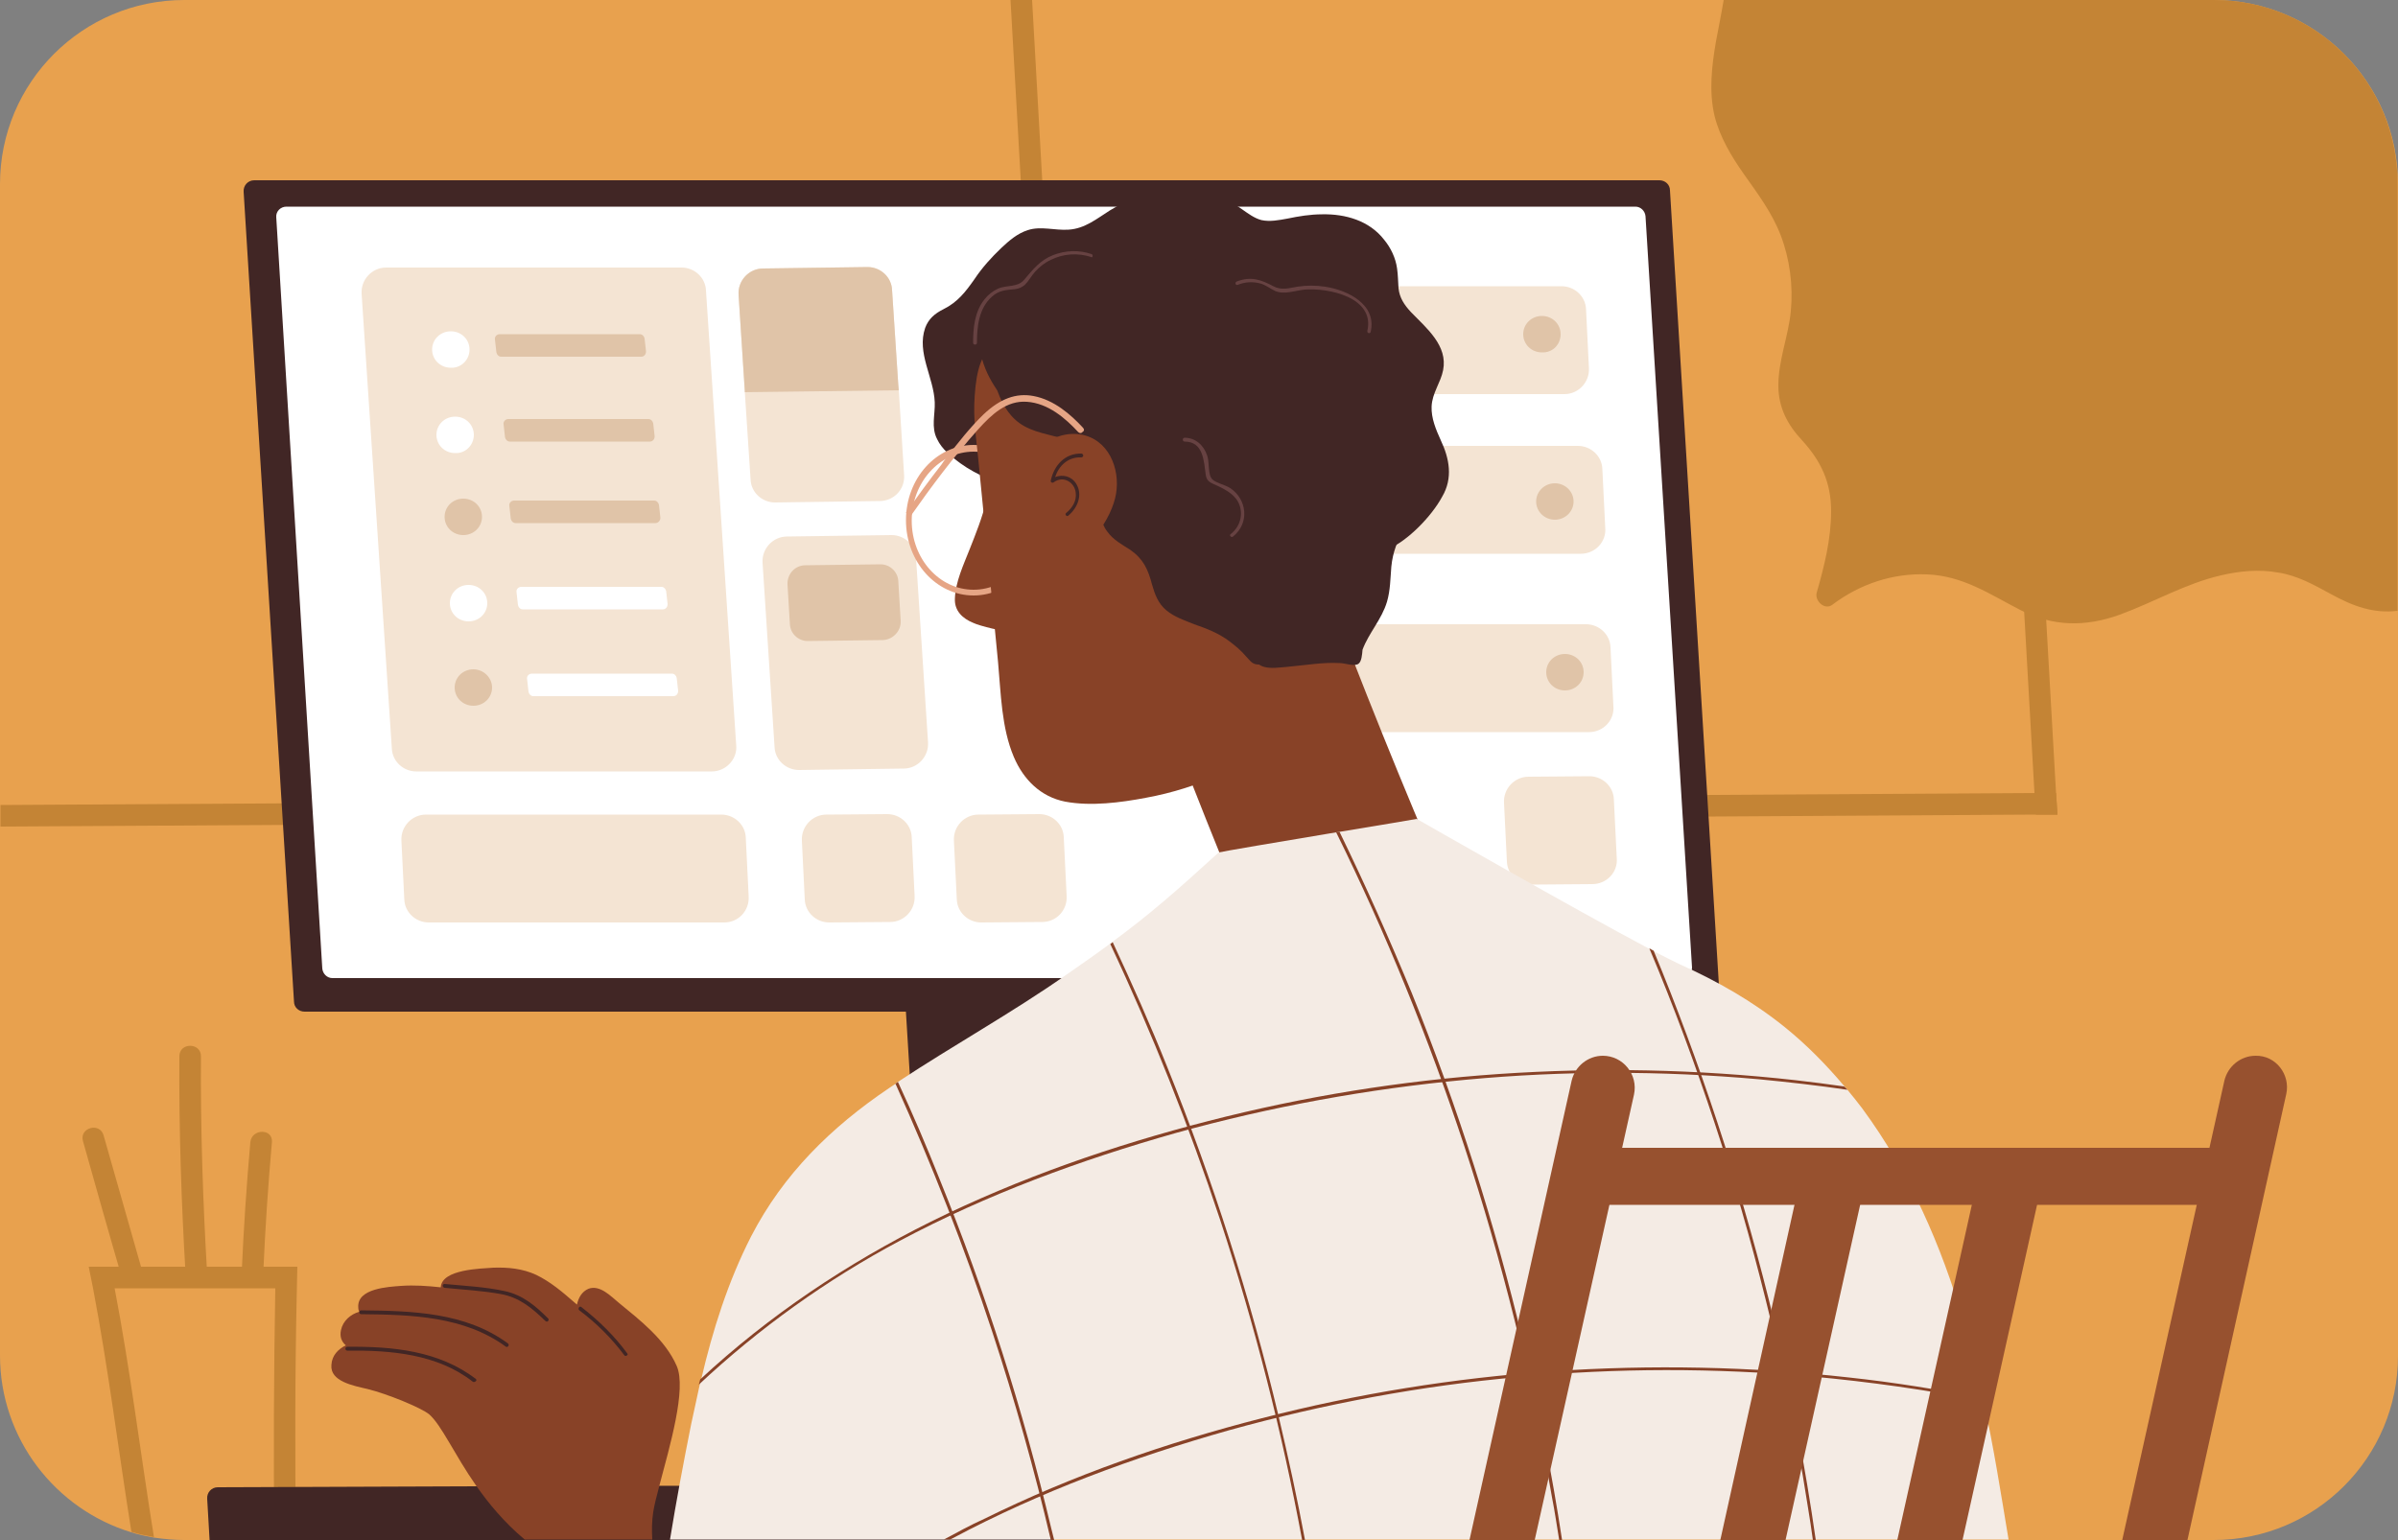 <?xml version="1.0" encoding="utf-8"?>
<!-- Generator: Adobe Illustrator 27.1.1, SVG Export Plug-In . SVG Version: 6.00 Build 0)  -->










<svg version="1.1" id="Layer_1" xmlns="http://www.w3.org/2000/svg" xmlns:xlink="http://www.w3.org/1999/xlink" x="0px" y="0px" viewBox="0 0 500 321.2" style="enable-background:new 0 0 500 321.2;" xml:space="preserve">
<rect x="0" y="0" width="500" height="321.2" fill="#808080" stroke="none"/>
<style type="text/css">
	.st0{fill:#E8A14E;}
	.st1{fill:#C48435;}
	.st2{fill:#412625;}
	.st3{fill:#FFFFFF;}
	.st4{fill:#F4E4D3;}
	.st5{fill:#E0C4A8;}
	.st6{fill:#884227;}
	.st7{fill:#E6A585;}
	.st8{fill:#F4EBE4;}
	.st9{fill:#674242;}
	.st10{fill:#97512F;}
</style>
<switch>
	
	<g>
		<g>
			<path class="st0" d="M500,38.4v244.4c0,21.2-17.2,38.4-38.4,38.4H38.4c-2.1,0-4.2-0.2-6.3-0.5c-1.6-0.3-3.2-0.6-4.7-1.1
				C11.6,314.8,0,300.1,0,282.7V38.4C0,17.2,17.2,0,38.4,0h423.2C482.8,0,500,17.2,500,38.4z"/>
			<path class="st1" d="M61.9,268.7c-0.4,17.5-0.4,35-0.2,52.4h-4.5c-0.2-17.5-0.1-35,0.2-52.4H23.9c3.3,17.2,5.4,34.6,8.2,51.9
				c-1.6-0.3-3.2-0.6-4.7-1.1c-2.7-16.9-4.8-34-8-50.8c-0.3-1.5-0.6-3-0.9-4.5H62C62,265.7,61.9,267.2,61.9,268.7z"/>
			<path class="st2" d="M219.7,321.2h-176l-0.5-8.6c-0.1-1.3,0.9-2.4,2.2-2.4l53.8-0.2l38.3-0.1l79.4-0.2c1.2,0,2.2,0.9,2.2,2.1
				L219.7,321.2z"/>
			<polygon class="st1" points="429,169.9 424.5,169.9 424.2,165.4 414.8,0 419.3,0 428.7,165.4 			"/>
			<polygon class="st1" points="224.8,169.9 220.3,169.9 220.1,165.4 210.7,0 215.2,0 224.5,165.4 			"/>
			<polygon class="st1" points="429,169.9 424.5,169.9 0.1,172.4 0.1,167.9 424.2,165.4 428.7,165.4 			"/>
			<g>
				<path class="st2" d="M356.4,211H63.5c-1.2,0-2.2-0.9-2.2-2.1L50.8,40c-0.1-1.3,0.9-2.4,2.2-2.4H346c1.2,0,2.2,0.9,2.2,2.1
					l10.4,168.9C358.7,209.9,357.7,211,356.4,211z"/>
				<path class="st3" d="M350.6,204l-281.3,0c-1.1,0-2-0.9-2.1-2L57.6,45.3c-0.1-1.2,0.9-2.2,2.1-2.2l281.3,0c1.1,0,2,0.9,2.1,2
					l9.7,156.7C352.8,203,351.8,204,350.6,204z"/>
				<path class="st2" d="M208.4,206.2c-6.6-0.2-13.3-0.9-19.8,0.1l3.6,58.7c0.1,1.2,1.1,2.1,2.2,2.1l30.2-1c1.3,0,2.3-1.1,2.2-2.4
					l-3.5-57.4C218.3,206.4,213.3,206.4,208.4,206.2z"/>
				<g>
					<path class="st4" d="M148.4,160.9H86.8c-2.7,0-5-2.1-5.1-4.8l-6.3-94.8c-0.2-3,2.2-5.5,5.1-5.5h61.6c2.7,0,5,2.1,5.1,4.8
						l6.3,94.8C153.8,158.3,151.4,160.9,148.4,160.9z"/>
					<path class="st4" d="M183.4,104.5l-21.8,0.3c-2.7,0-5-2.1-5.1-4.8l-1.2-18.2l0-0.2L154,61.5c-0.2-3,2.2-5.5,5.1-5.5l21.8-0.3
						c2.7,0,5,2.1,5.1,4.8l1.3,19.8l0.1,1l1.1,17.6C188.8,102,186.4,104.5,183.4,104.5z"/>
					<path class="st5" d="M187.4,81.4l-32.1,0.4l0-0.2L154,61.5c-0.2-3,2.2-5.5,5.1-5.5l21.8-0.3c2.7,0,5,2.1,5.1,4.8l1.3,19.8
						L187.4,81.4z"/>
					<path class="st4" d="M188.4,160.3l-21.8,0.3c-2.7,0-5-2.1-5.1-4.8l-2.5-38.4c-0.2-3,2.2-5.5,5.1-5.5l21.8-0.3
						c2.7,0,5,2.1,5.1,4.8l2.5,38.4C193.7,157.7,191.4,160.3,188.4,160.3z"/>
					<path class="st5" d="M187.8,129.5l-0.5-8.3c-0.1-2-1.8-3.5-3.7-3.5l-15.7,0.2c-2.1,0-3.8,1.8-3.7,4l0.5,8.3
						c0.1,2,1.8,3.5,3.7,3.5l15.7-0.2C186.2,133.4,187.9,131.6,187.8,129.5z"/>
					<path class="st4" d="M151,192.4H89.4c-2.7,0-5-2.1-5.1-4.8l-0.6-12.2c-0.2-3,2.2-5.5,5.1-5.5h61.6c2.7,0,5,2.1,5.1,4.8
						l0.6,12.2C156.3,189.9,154,192.4,151,192.4z"/>
					<path class="st4" d="M326.2,82.2h-61.6c-2.7,0-5-2.1-5.1-4.8l-0.6-12.2c-0.2-3,2.2-5.5,5.1-5.5h61.6c2.7,0,5,2.1,5.1,4.8
						l0.6,12.2C331.5,79.6,329.2,82.2,326.2,82.2z"/>
					<path class="st4" d="M329.6,115.5H268c-2.7,0-5-2.1-5.1-4.8l-0.6-12.2c-0.2-3,2.2-5.5,5.1-5.5H329c2.7,0,5,2.1,5.1,4.8
						l0.6,12.2C335,113,332.6,115.5,329.6,115.5z"/>
					<path class="st4" d="M331.3,152.7h-61.6c-2.7,0-5-2.1-5.1-4.8l-0.6-12.2c-0.2-3,2.2-5.5,5.1-5.5h61.6c2.7,0,5,2.1,5.1,4.8
						l0.6,12.2C336.7,150.2,334.3,152.7,331.3,152.7z"/>
					<path class="st4" d="M185.6,192.3l-12.7,0.1c-2.7,0-5-2.1-5.1-4.8l-0.6-12.2c-0.2-3,2.2-5.5,5.1-5.5l12.7-0.1
						c2.7,0,5,2.1,5.1,4.8l0.6,12.2C190.9,189.8,188.5,192.3,185.6,192.3z"/>
					<path class="st4" d="M217.3,192.3l-12.7,0.1c-2.7,0-5-2.1-5.1-4.8l-0.6-12.2c-0.2-3,2.2-5.5,5.1-5.5l12.7-0.1
						c2.7,0,5,2.1,5.1,4.8l0.6,12.2C222.6,189.8,220.3,192.3,217.3,192.3z"/>
					<path class="st4" d="M332,184.4l-12.7,0.1c-2.7,0-5-2.1-5.1-4.8l-0.6-12.2c-0.2-3,2.2-5.5,5.1-5.5l12.7-0.1
						c2.7,0,5,2.1,5.1,4.8l0.6,12.2C337.4,181.9,335,184.4,332,184.4z"/>
					<g>
						<path class="st5" d="M133.7,74.4h-29.2c-0.5,0-0.9-0.4-1-0.9l-0.3-2.7c-0.1-0.6,0.4-1.1,1-1.1h29.2c0.5,0,0.9,0.4,1,0.9
							l0.3,2.7C134.7,73.9,134.3,74.4,133.7,74.4z"/>
					</g>
					<g>
						<path class="st5" d="M135.5,92.1h-29.2c-0.5,0-0.9-0.4-1-0.9l-0.3-2.7c-0.1-0.6,0.4-1.1,1-1.1h29.2c0.5,0,0.9,0.4,1,0.9
							l0.3,2.7C136.5,91.6,136.1,92.1,135.5,92.1z"/>
					</g>
					<g>
						<path class="st5" d="M136.7,109.1h-29.2c-0.5,0-0.9-0.4-1-0.9l-0.3-2.7c-0.1-0.6,0.4-1.1,1-1.1h29.2c0.5,0,0.9,0.4,1,0.9
							l0.3,2.7C137.7,108.6,137.2,109.1,136.7,109.1z"/>
					</g>
					<g>
						<path class="st3" d="M138.2,127.1H109c-0.5,0-0.9-0.4-1-0.9l-0.3-2.7c-0.1-0.6,0.4-1.1,1-1.1h29.2c0.5,0,0.9,0.4,1,0.9
							l0.3,2.7C139.2,126.6,138.8,127.1,138.2,127.1z"/>
					</g>
					<g>
						<path class="st3" d="M140.4,145.2h-29.2c-0.5,0-0.9-0.4-1-0.9l-0.3-2.7c-0.1-0.6,0.4-1.1,1-1.1h29.2c0.5,0,0.9,0.4,1,0.9
							l0.3,2.7C141.4,144.7,141,145.2,140.4,145.2z"/>
					</g>
					<g>
						<path class="st3" d="M97.9,72.9c0-2.1-1.7-3.8-3.9-3.8c-2.2,0-3.9,1.7-3.9,3.8c0,2.1,1.7,3.8,3.9,3.8
							C96.1,76.8,97.9,75.1,97.9,72.9z"/>
						<path class="st3" d="M98.8,90.7c0-2.1-1.7-3.8-3.9-3.8c-2.2,0-3.9,1.7-3.9,3.8c0,2.1,1.7,3.8,3.9,3.8
							C97.1,94.6,98.8,92.8,98.8,90.7z"/>
						<path class="st5" d="M100.5,107.8c0-2.1-1.7-3.8-3.9-3.8c-2.2,0-3.9,1.7-3.9,3.8c0,2.1,1.7,3.8,3.9,3.8
							C98.8,111.6,100.5,109.9,100.5,107.8z"/>
						<path class="st3" d="M97.7,122c-2.2,0-3.9,1.7-3.9,3.8c0,2.1,1.7,3.8,3.9,3.8c2.2,0,3.9-1.7,3.9-3.8
							C101.6,123.7,99.9,122,97.7,122z"/>
						<path class="st5" d="M98.7,139.6c-2.2,0-3.9,1.7-3.9,3.8c0,2.1,1.7,3.8,3.9,3.8c2.2,0,3.9-1.7,3.9-3.8
							C102.6,141.4,100.9,139.6,98.7,139.6z"/>
					</g>
					<g>
						<path class="st5" d="M325.4,69.7c0-2.1-1.7-3.8-3.9-3.8c-2.2,0-3.9,1.7-3.9,3.8c0,2.1,1.7,3.8,3.9,3.8
							C323.7,73.6,325.4,71.9,325.4,69.7z"/>
						<ellipse class="st5" cx="324.2" cy="104.6" rx="3.9" ry="3.8"/>
						<path class="st5" d="M326.3,136.4c-2.2,0-3.9,1.7-3.9,3.8c0,2.1,1.7,3.8,3.9,3.8c2.2,0,3.9-1.7,3.9-3.8
							C330.2,138.1,328.5,136.4,326.3,136.4z"/>
					</g>
				</g>
			</g>
			<path class="st2" d="M300.4,91.8c-1-2.2-2-4.6-1.9-7c0.1-2.8,1.9-5,2.4-7.6c1-5.1-3.4-8.7-6.7-12.1c-1.4-1.5-2.4-3-2.6-5
				c-0.1-1.4-0.1-2.7-0.3-4.1c-0.3-2.2-1.3-4.3-2.7-6c-3.1-4-8.1-5.4-12.9-5.3c-2.5,0-4.9,0.4-7.3,0.9c-1.7,0.3-3.6,0.7-5.4,0.3
				c-1.5-0.4-2.8-1.4-4.1-2.3c-4.1-2.9-9-4.2-13.9-4c-4.9,0.2-9.6,1.8-13.6,4.3c-2.7,1.7-5.2,3.8-8.6,4c-2.8,0.2-5.8-0.8-8.5,0.1
				c-2.2,0.7-3.9,2.2-5.5,3.7c-2.1,2-4,4.1-5.6,6.5c-1.9,2.7-3.5,4.8-6.5,6.3c-1.8,0.9-3.1,2-3.8,3.9c-1.8,5.2,1.8,10.3,2,15.5
				c0.1,2.6-0.8,5.2,0.5,7.7c1,2.1,2.9,3.6,4.8,5c1.8,1.3,3.7,2.3,5.7,3.2c0.5,2.3,2.2,4.5,4.4,5.7c4.7,2.7,10.5,1.1,15.2-0.4
				c3.1-1,6.2-2.1,9.6-2.1c2.8,0,5.6,0.6,8.3,1.6c5.6,2.2,10.4,5.8,15.5,8.9c4.6,2.8,9.6,4.9,14.9,4.1c5.9-0.9,10.3-0.8,15.7-3.1
				c4-1.7,9-6.8,11.2-10.9C303,99.7,302.2,95.6,300.4,91.8z"/>
			<path class="st6" d="M210.1,131.7c-0.2-0.1-0.5-0.1-0.7-0.2c0.1-1.2,0.1-2.5,0.1-3.7c0.1-2.7,0-5.5-0.2-8.2
				c-0.4-5.1-1.3-10.2-3-15c0-0.2,0.1-0.4,0.2-0.7c0.1-0.5-0.6-0.7-0.7-0.2c0,0.1,0,0.2-0.1,0.3c-0.2,0.1-0.3,0.2-0.2,0.4
				c0,0.1,0,0.1,0.1,0.2c-0.8,3.4-2.1,6.6-3.4,9.9c-1.3,3.3-3,6.9-3.1,10.4c-0.1,2.5,1.6,4.1,3.8,5
				C204.3,130.6,209.7,131.8,210.1,131.7z"/>
			<path class="st7" d="M203,124.2c-7.8,0-14.1-7-14.1-15.7s6.3-15.7,14.1-15.7c7.8,0,14.1,7,14.1,15.7S210.7,124.2,203,124.2z
				 M203,94.2c-7.1,0-12.9,6.4-12.9,14.4s5.8,14.4,12.9,14.4c7.1,0,12.9-6.4,12.9-14.4S210.1,94.2,203,94.2z"/>
			<path class="st6" d="M292.2,85.8c-2.2-10.9-10.3-15.3-19.4-21.7c-5-3.5-11.7-4.5-17.5-5.8c-6.3-1.4-35.4,1-46.3,11.3
				c-3.8,3.6-5,5.8-5.6,11c-0.6,5.7-0.1,8.7,0.5,14.4c0.7,7.1,1.4,14.2,2.1,21.4c0.7,7.2,1.4,14.5,2.1,21.7
				c0.6,6.5,0.7,13.7,3.3,19.8c2,4.7,5.6,8.3,10.7,9.3c5.4,1,11.5,0.2,16.8-0.8c11-2,21.4-6.8,30.3-13.6c9.1-7.1,8.5-9.6,12.1-20.9
				C283.2,125.8,293.6,92.4,292.2,85.8z"/>
			<path class="st6" d="M286.7,204.7c-5.4,3.8-10.8,7.7-16.2,11.5c-8.9-20.1-17.2-40.3-25.1-60.8c6.3-4.3,12.3-8.8,18.2-13.5
				c3.8-3.1,7.6-6.3,11.3-9.6c1.3-1.1,2.6-2.3,3.8-3.5c8.3,21.7,17.1,43.1,26.4,64.4C298.4,195.8,292.5,200.5,286.7,204.7z"/>
			<path class="st8" d="M413.6,292.3L413.6,292.3c-0.1-0.2-0.1-0.5-0.2-0.7c-1.2-5.4-2.5-10.7-4-16c-4.6-15.8-11.3-31.1-21.1-44.4
				c-1-1.3-2-2.6-3.1-3.9c-0.2-0.2-0.4-0.5-0.6-0.7c-3.8-4.5-7.9-8.7-12.5-12.4c-6.7-5.4-14.1-9.6-21.9-13.1c-1.1-0.5-3-1.5-5.4-2.7
				c-0.3-0.2-0.6-0.3-0.9-0.5c-15.3-8.1-48.5-27.1-48.5-27.1s-7.5,1.3-16.1,2.7c-0.2,0-0.4,0.1-0.7,0.1c-11.4,1.9-24.4,4.1-24.5,4.2
				c-9.1,8.3-14.5,13-22.1,18.6c-0.2,0.1-0.3,0.3-0.5,0.4c-2.7,2-5.7,4.1-9.3,6.6c-11.3,7.9-23.4,14.6-34.9,22.2
				c-0.2,0.1-0.4,0.2-0.5,0.4c-0.5,0.3-1,0.7-1.5,1c-12,8.1-22,17.9-28.7,30.9c-4.8,9.4-8,19.5-10.4,29.8c-0.1,0.4-0.2,0.8-0.3,1.1
				c-0.6,2.8-1.2,5.5-1.8,8.3c-1.6,8-3.1,16-4.4,24h279.1C417.2,311.5,415.7,301.8,413.6,292.3z"/>
			<g>
				<path class="st6" d="M141.1,284.9c-2.4-5.5-7.6-9.5-12.1-13.2c-1.6-1.3-3.9-3.8-6.3-2.9c-1.4,0.6-2.1,1.9-2.4,3.3
					c-0.2-0.2-0.5-0.4-0.7-0.6c-2.4-2.1-4.9-4.2-7.8-5.6c-2.8-1.3-5.8-1.6-8.9-1.5c-2.6,0.2-10.8,0.3-11,4.1
					c-2.8-0.3-5.5-0.5-8.3-0.3c-2.6,0.2-9.2,0.5-8.9,4.5c0,0.4,0.1,0.7,0.2,0.9c-1.8,0.5-3.4,1.9-3.8,3.8c-0.3,1.4,0.1,2.4,1,3.2
					c-1.6,0.8-2.9,2.1-3,4.1c-0.3,3.4,4.5,4.3,7.5,5c4.1,1,11.2,3.9,12.9,5.3c2.6,2.3,5.2,8.3,9.8,14.9c2.6,3.7,5.8,7.6,10.1,11.2
					H136c-0.1-1.9-0.1-3.8,0.2-5.7c0.2-1.4,0.7-3.3,1.3-5.6C139.6,301.8,143.2,289.7,141.1,284.9z"/>
				<path class="st2" d="M114.3,275c-2.6-2.6-5.3-4.9-9-5.7c-4.1-0.9-8.4-1.1-12.6-1.5c-0.5,0-0.5,0.7,0,0.8
					c3.9,0.4,7.9,0.6,11.7,1.3c3.9,0.7,6.5,2.9,9.3,5.6C114.1,275.9,114.6,275.4,114.3,275z"/>
				<path class="st2" d="M105.9,280.2c-8.8-6.5-20-6.8-30.6-6.9c-0.5,0-0.5,0.8,0,0.8c10.4,0.1,21.5,0.4,30.2,6.8
					C105.9,281.1,106.3,280.5,105.9,280.2z"/>
				<path class="st2" d="M99.2,287.6c-7.7-5.9-17.4-6.8-26.8-6.7c-0.5,0-0.5,0.8,0,0.8c9.1-0.1,18.8,0.7,26.2,6.5
					C99,288.4,99.6,287.9,99.2,287.6z"/>
				<path class="st2" d="M130.8,282.3c-2.7-3.7-6-6.9-9.6-9.7c-0.4-0.3-0.8,0.4-0.4,0.7c3.6,2.7,6.7,5.8,9.4,9.4
					C130.4,283,131.1,282.6,130.8,282.3z"/>
			</g>
			<path class="st2" d="M295.4,87.4c-0.7-6.8-3.4-13.3-8.2-18.6c-8.1-8.8-19.9-12.9-31.6-14.2c-6.3-0.7-12.7-0.7-19-0.6
				c-6,0.1-12.1,0.4-17.8,2.2c-5.5,1.7-11.2,5.2-13.6,10.7c-3.2,7.3,3,14.6,2.8,14.7c1.1,3,2.7,5.7,5.6,7.3c3.1,1.7,6.7,1.9,9.9,3.2
				c2.6,1,4.4,2.8,5.2,5.5c0.3,0.9,0.4,1.8,0.6,2.6c0,1.3-0.1,2.6-0.1,4c0,2.3,0.2,4.8,1.7,6.7c1.2,1.7,3.1,2.7,4.8,3.8
				c2.7,1.9,3.7,4.1,4.5,7.2c0.6,2.1,1.3,4,3,5.4c1.7,1.4,3.8,2.1,5.8,2.9c2.6,0.9,5.2,1.9,7.4,3.6c1.2,0.9,2.4,1.9,3.4,3.1
				c0.6,0.6,1.1,1.4,1.9,1.6c0.3,0.1,0.5,0.1,0.8,0.1c0.3,0.2,0.7,0.4,1.1,0.5c1.5,0.4,3.2,0.1,4.7,0c1.9-0.2,3.7-0.4,5.6-0.6
				c1.8-0.2,3.7-0.3,5.5-0.2c1,0,3.1,0.8,3.9,0.1c0.6-0.5,0.7-1.8,0.8-2.9c1.3-3.5,4-6.3,5.1-10c0.7-2.4,0.7-4.9,0.9-7.3
				c0.3-3.1,1.3-5.5,2.8-8.2c2.5-4.3,3.5-8.8,4-13.7C297.5,93.4,297.9,89.3,295.4,87.4z"/>
			<path class="st7" d="M225.8,89.2c-2.5-2.7-6-5.8-10.3-6.6c-3.7-0.7-7,0.6-10.4,3.8c-2.8,2.7-5.3,5.9-7.7,9
				c-0.4,0.5-0.8,1-1.1,1.5c-2.5,3.2-4.9,6.5-7.4,10c0.4,0.3,0.6,0.5,1,0.7c4.2-6,8.9-12.3,14.1-18.1c2.8-3.1,5.9-6,10.1-5.7
				c4.5,0.3,8.1,3.5,10.7,6.3c0.3,0.3,0.7,0.3,0.9,0C226.1,89.9,226.1,89.5,225.8,89.2z"/>
			<polygon class="st2" points="230.8,87.3 230.8,87.3 230.8,87.3 			"/>
			<path class="st6" d="M225.2,90.6c-6.1-0.9-11.5,4.4-12.9,9.9c-0.3,1.3,0.6,2.1,1.6,2.3c0.5,4.6,1.6,11.9,6.8,12.6
				c6,0.9,11.2-7.5,12-12.4C233.6,97.7,231.1,91.5,225.2,90.6z"/>
			<path class="st2" d="M225.5,94.6c-3.4-0.1-5.7,2.4-6.4,5.6c-0.1,0.4,0.3,0.6,0.6,0.4c2-1.5,4.4,0,4.6,2.2c0.2,1.7-0.7,3.1-2,4.2
				c-0.4,0.3,0.2,0.9,0.5,0.5c1.9-1.6,3-4.3,1.6-6.6c-1-1.6-2.8-2-4.4-1.4c0.8-2.4,2.7-4.2,5.4-4.1C226,95.4,226,94.7,225.5,94.6z"/>
			<path class="st9" d="M227.6,53c-2.6-0.9-5.4-0.8-8,0.2c-2.8,1.1-4.2,3-6.1,5.2c-1.4,1.6-3.6,1-5.4,1.8c-1.1,0.5-2.1,1.3-2.8,2.2
				c-2.1,2.6-2.4,6-2.4,9.1c0,0.5,0.8,0.5,0.8,0c0-3.4,0.4-7.2,3.1-9.6c1.5-1.4,3-1.4,4.9-1.6c0.8-0.1,1.4-0.4,2-0.9
				c0.8-0.8,1.3-1.8,2.1-2.7c0.9-1,2-1.9,3.3-2.5c2.6-1.3,5.6-1.5,8.4-0.6C227.8,53.9,228,53.1,227.6,53z"/>
			<path class="st9" d="M276.3,59.8c-1.9-0.3-3.9-0.3-5.8,0c-1.8,0.3-3.3,0.8-5-0.1c-2.6-1.4-4.7-2.1-7.6-1
				c-0.5,0.2-0.3,0.9,0.2,0.7c1.5-0.6,3-0.7,4.6-0.3c1.2,0.3,2.1,1.1,3.2,1.6c1.9,0.8,4.2-0.1,6.1-0.3c5-0.4,14.7,1.6,13.1,8.6
				c-0.1,0.5,0.6,0.7,0.7,0.2C287.1,63.5,281,60.5,276.3,59.8z"/>
			<path class="st9" d="M256.5,101.8c-1.1-0.7-2.8-1-3.7-1.8c-1-0.9-0.6-3.7-1.1-5c-0.7-2.1-2.4-3.7-4.7-3.7c-0.5,0-0.5,0.8,0,0.8
				c3.9,0,4,4,4.4,6.9c0.2,1.5,1.1,1.7,2.4,2.3c1.9,0.9,4,2,4.7,4.2c0.7,2.2-0.1,4.5-1.9,5.9c-0.4,0.3,0.2,0.8,0.5,0.5
				C260.6,109.1,260,104.1,256.5,101.8z"/>
			<path class="st6" d="M219.2,318.8c0.2,0.8,0.4,1.6,0.6,2.4h-0.7c-3.4-14.6-7.5-29.1-12.2-43.4c-5.8-17.6-12.6-34.9-20.2-51.8
				c0.2-0.1,0.4-0.2,0.5-0.4c3.1,6.7,6,13.5,8.7,20.3C205.5,269.6,213.3,294,219.2,318.8z"/>
			<path class="st6" d="M266.6,295.4c2,8.5,3.9,17.2,5.5,25.8h-0.6c-4.2-22.6-9.9-44.9-17.1-66.8c-6.5-19.6-14.1-38.8-22.9-57.5
				c0.2-0.1,0.4-0.3,0.5-0.4c4,8.6,7.9,17.3,11.4,26.1C252.9,246.2,260.7,270.6,266.6,295.4z"/>
			<path class="st6" d="M317.6,280c3.3,13.6,6,27.4,8.1,41.2h-0.6c-0.5-3-0.9-5.9-1.5-8.9c-4.3-24.8-10.4-49.3-18.3-73.3
				c-7.4-22.4-16.3-44.3-26.7-65.4c0.2,0,0.4-0.1,0.7-0.1c5.4,11.1,10.4,22.3,15.1,33.7C303.9,230.8,311.7,255.2,317.6,280z"/>
			<path class="st6" d="M378.6,321.2H378c-0.6-4.5-1.4-8.9-2.1-13.4c-4.3-24.8-10.4-49.3-18.3-73.3c-4.1-12.4-8.6-24.6-13.7-36.7
				c0.3,0.2,0.6,0.3,0.9,0.5c0.6,1.5,1.2,2.9,1.8,4.4c9.5,23.6,17.3,48,23.3,72.8C373.5,290.6,376.4,305.8,378.6,321.2z"/>
			<path class="st6" d="M385.2,227.3c-6.1-0.9-12.3-1.6-18.5-2.2c-20.3-1.8-40.7-1.8-61,0.1c-20.4,1.9-40.7,5.6-60.5,11.1
				c-19.8,5.6-39.4,12.8-57.6,22.5c-15.2,8.1-29.3,18.2-41.9,30c0.1-0.4,0.2-0.8,0.3-1.1c14.3-13.3,30.6-24.2,48.1-32.9
				c18.4-9.1,38-15.9,57.9-21c19.8-5.1,40.1-8.4,60.6-9.8c20.6-1.4,41.3-1,61.8,1.3c3.4,0.4,6.7,0.8,10.1,1.3
				C384.8,226.8,385,227.1,385.2,227.3z"/>
			<path class="st6" d="M413.6,292.2c-11.8-2.3-23.8-4-35.8-5.1c-20.3-1.8-40.7-1.8-61,0.1c-20.4,1.8-40.7,5.6-60.5,11.1
				c-19.8,5.6-39.4,12.8-57.6,22.5c-0.2,0.1-0.4,0.2-0.6,0.3h-1.3c2.8-1.5,5.5-3,8.4-4.3c18.4-9.1,38-15.9,57.9-21
				c19.8-5.1,40.1-8.4,60.6-9.8c20.6-1.4,41.3-1,61.8,1.3c9.3,1,18.6,2.5,27.8,4.3C413.5,291.8,413.6,292,413.6,292.2z"/>
			<g>
				<path class="st10" d="M340.7,228.3L320,321.2h-13.6l21.3-95.8c0.7-3,3.4-5.2,6.5-5.2l0,0C338.4,220.2,341.6,224.1,340.7,228.3z"/>
				<polygon class="st10" points="389.3,244.8 372.3,321.2 358.7,321.2 375.6,244.8 				"/>
				<polygon class="st10" points="426.1,245.2 409.2,321.2 395.6,321.2 412.5,245.2 				"/>
				<path class="st10" d="M476.7,228.2l-20.6,93h-13.6l21.3-95.8c0.7-3,3.4-5.2,6.5-5.2h0C474.5,220.1,477.6,224.1,476.7,228.2z"/>
				<rect x="329.3" y="239.4" class="st10" width="138.8" height="11.9"/>
			</g>
			<g>
				<path class="st1" d="M21.6,236.8c-0.8-2.8-5.1-1.6-4.3,1.2c2.7,9.6,5.4,19.2,8.2,28.8c0.8,2.8,5.1,1.6,4.3-1.2
					C27.1,256,24.3,246.4,21.6,236.8z"/>
				<path class="st1" d="M37.4,220.3c-0.1,15.2,0.4,30.4,1.3,45.5c0.2,2.9,4.7,2.9,4.5,0c-0.9-15.2-1.4-30.3-1.3-45.5
					C41.9,217.4,37.4,217.4,37.4,220.3z"/>
				<path class="st1" d="M52.2,238.2c-0.8,9-1.4,18.1-1.8,27.1c-0.1,2.9,4.4,2.9,4.5,0c0.4-9.1,1-18.1,1.8-27.1
					C56.9,235.3,52.5,235.4,52.2,238.2z"/>
			</g>
			<path class="st1" d="M461.6,0H359.4c-0.5,3-1.1,5.9-1.6,8.6c-0.9,5.2-1.5,10.5-0.3,15.6c1.1,4.4,3.5,8.4,6.1,12.1
				c2.9,4.1,5.9,8.1,7.7,12.8c1.9,5,2.6,10.5,2.1,15.8c-0.5,5.2-2.6,10.2-2.6,15.5c0,4.6,1.9,8.2,5,11.5c3.9,4.3,6,8.7,6,14.7
				c0,5.8-1.4,11.4-3,17c-0.5,1.7,1.7,3.8,3.3,2.5c5.7-4.3,12.6-6.6,19.7-6.3c7.5,0.3,13,4.1,19.4,7.4c6.8,3.5,13.6,3.6,20.8,1
				c7.1-2.6,13.7-6.5,21.1-8.2c3.8-0.9,7.9-1.3,11.8-0.6c4.1,0.6,7.6,2.6,11.1,4.5c4.7,2.6,9,4.1,13.9,3.5v-89
				C500,17.2,482.8,0,461.6,0z"/>
		</g>
	</g>
</switch>

</svg>

